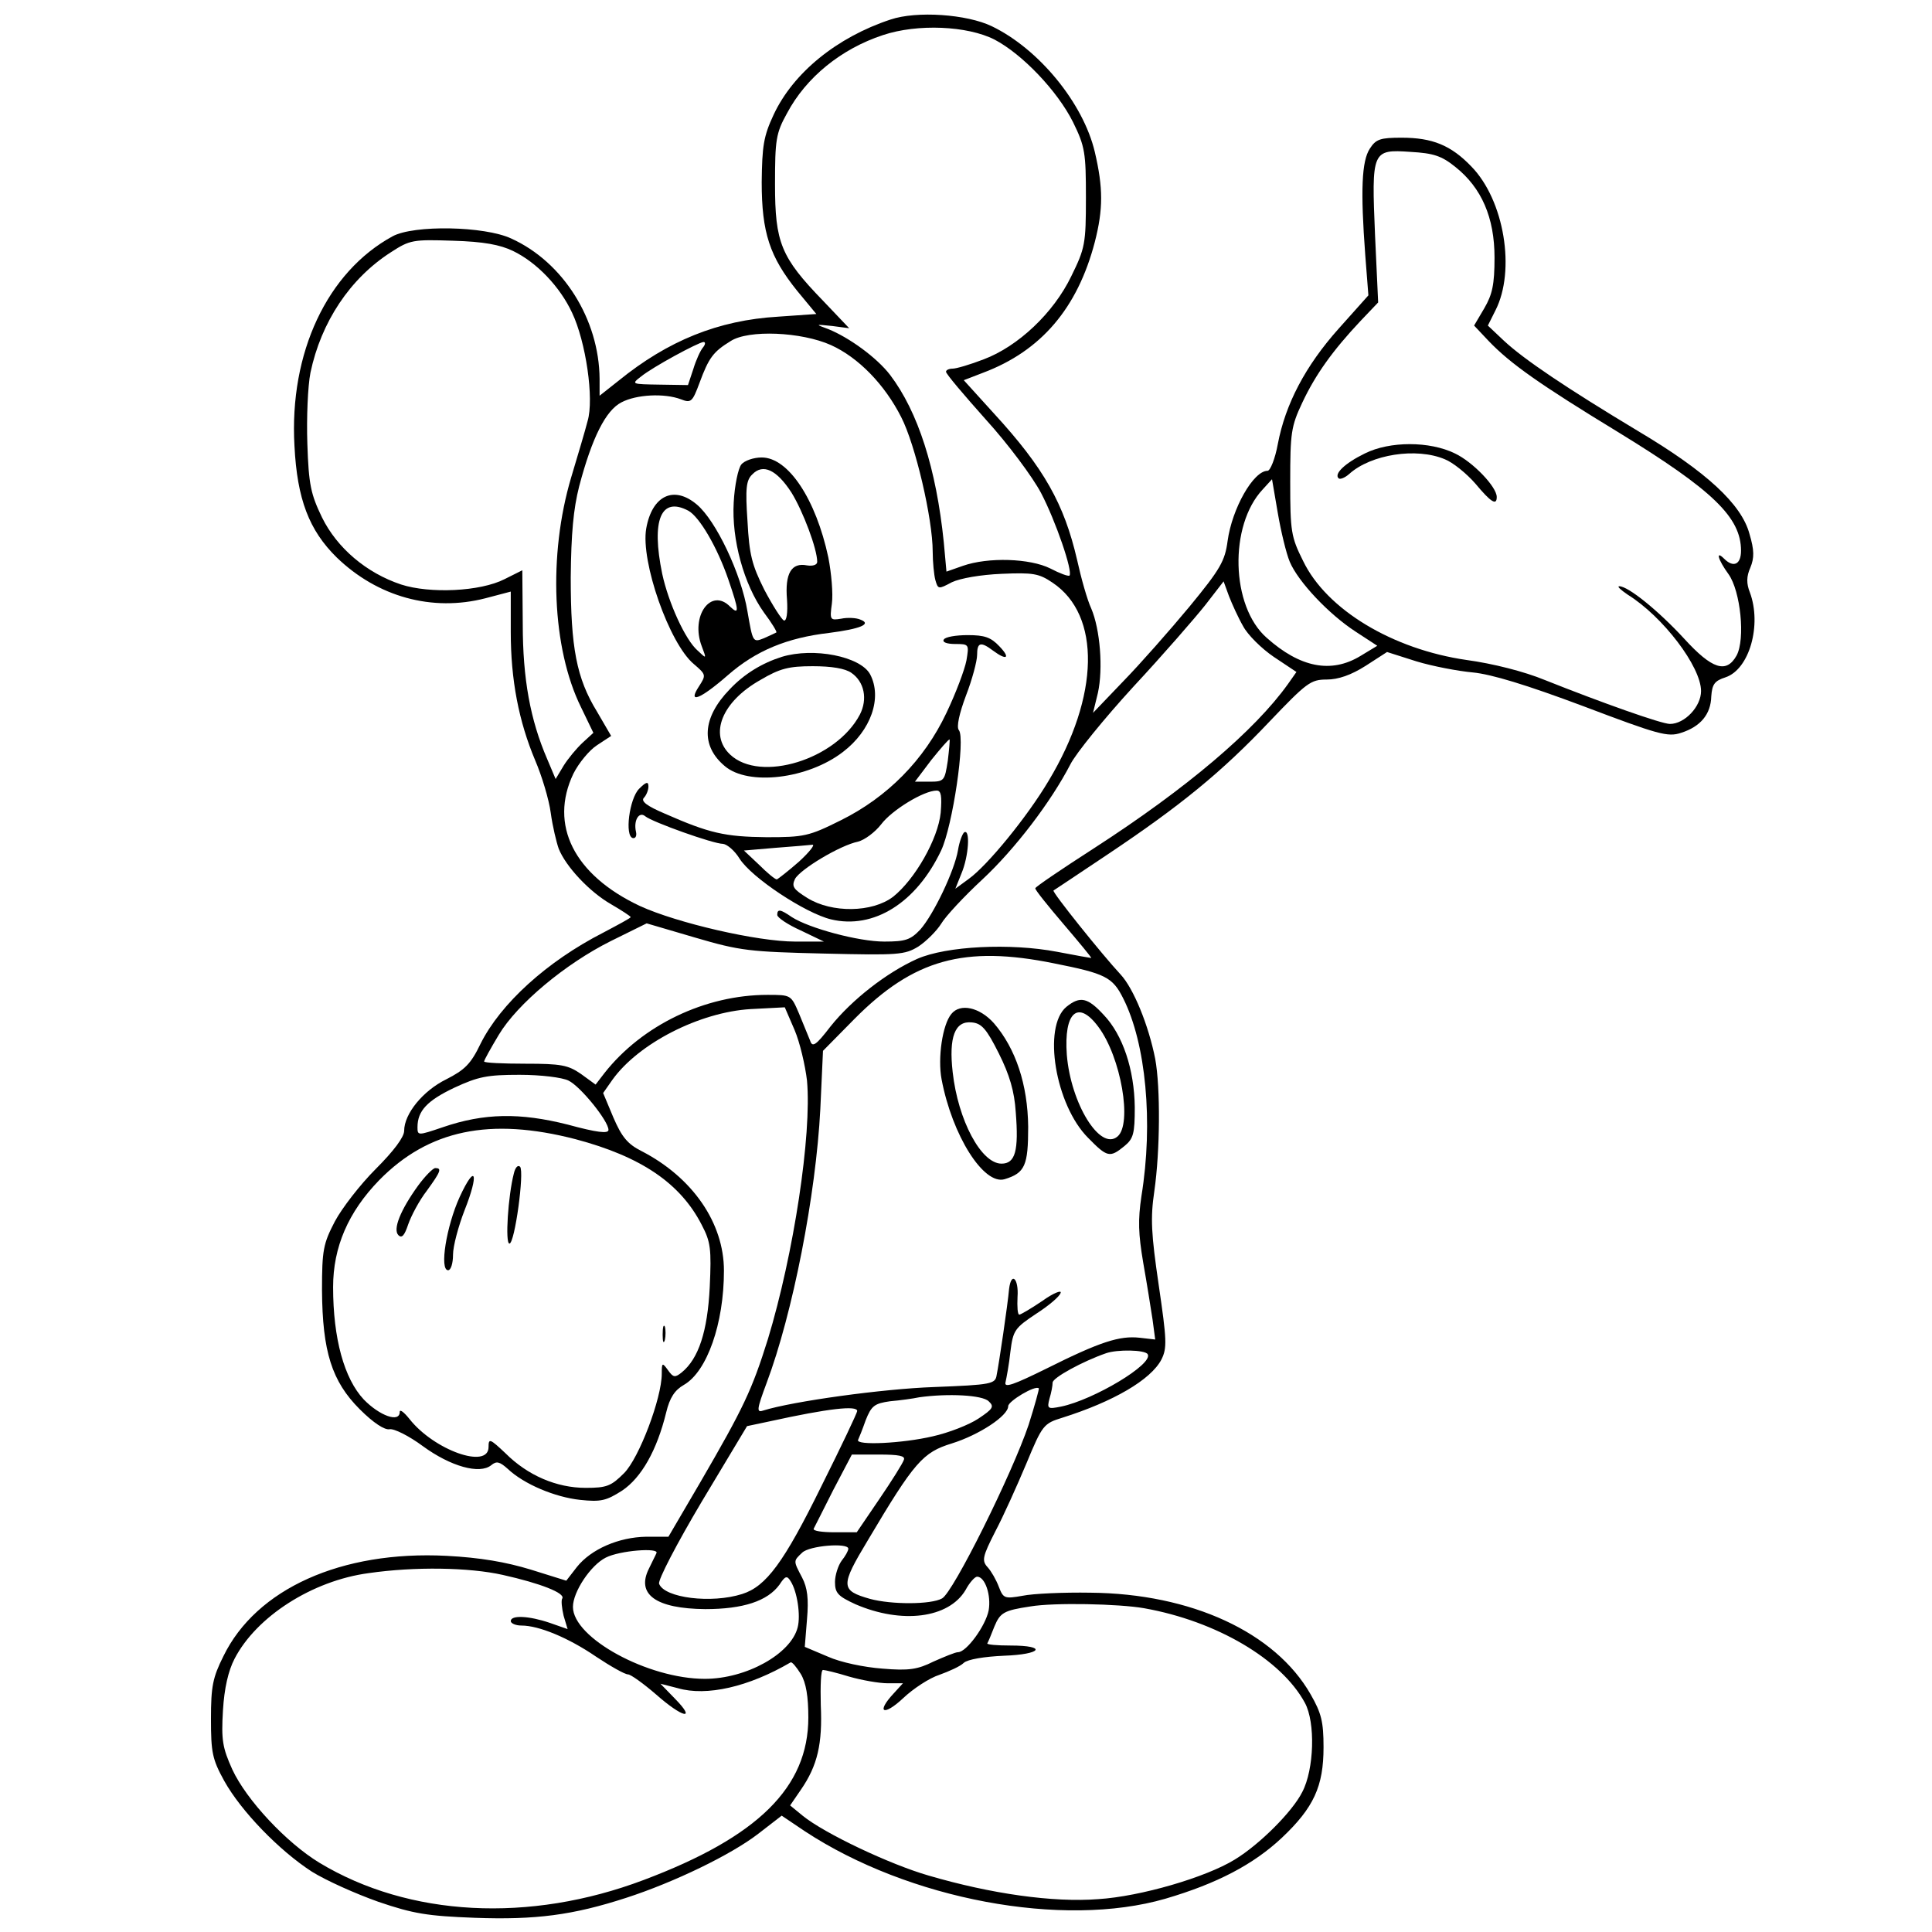 <?xml version="1.0" standalone="no"?>
<!DOCTYPE svg PUBLIC "-//W3C//DTD SVG 20010904//EN"
 "http://www.w3.org/TR/2001/REC-SVG-20010904/DTD/svg10.dtd">
<svg version="1.0" id="Layer_1" xmlns="http://www.w3.org/2000/svg"
 width="435pt" height="435pt" viewBox="0 0 435 435"
 preserveAspectRatio="xMidYMid meet">

<g id="design-freepik" transform="translate(0,435) scale(0.1,-0.1)">
	<path d="M2005 4306 c-121 -40 -219 -120 -263 -214 -23 -49 -26 -71 -27 -152
	0 -114 18 -168 80 -245 l43 -52 -86 -6 c-135 -8 -248 -54 -359 -144 l-43 -34
	0 38 c-1 134 -82 263 -199 316 -60 28 -219 31 -267 5 -147 -80 -233 -262 -221
	-472 6 -120 33 -190 95 -251 92 -89 215 -123 335 -92 l57 15 0 -91 c0 -108 18
	-201 55 -289 15 -35 31 -88 35 -118 4 -30 13 -67 18 -81 16 -40 69 -97 118
	-125 24 -14 44 -27 44 -29 0 -2 -28 -17 -62 -35 -127 -65 -231 -160 -276 -250
	-22 -46 -36 -59 -77 -80 -53 -26 -95 -78 -95 -116 0 -14 -23 -45 -64 -86 -35
	-35 -76 -88 -92 -118 -26 -50 -29 -64 -29 -155 1 -138 22 -205 85 -268 31 -31
	56 -47 67 -45 10 2 44 -15 75 -38 63 -46 128 -64 154 -43 12 10 19 8 37 -8 37
	-35 107 -64 163 -70 47 -5 59 -2 95 21 43 29 78 90 99 176 8 33 19 50 40 62
	52 30 90 138 90 257 0 108 -71 210 -185 269 -32 16 -45 32 -64 76 l-23 55 21
	30 c59 82 196 152 311 159 l77 4 22 -51 c12 -28 24 -80 28 -114 11 -122 -30
	-391 -88 -582 -36 -115 -55 -155 -152 -322 l-72 -123 -50 0 c-62 -1 -124 -28
	-156 -68 l-24 -31 -80 25 c-56 17 -113 27 -190 31 -236 12 -428 -74 -502 -226
	-24 -48 -28 -68 -28 -141 0 -76 3 -91 30 -140 38 -68 123 -156 197 -204 32
	-20 99 -50 150 -68 79 -27 111 -32 217 -36 137 -5 221 6 341 45 108 35 236 97
	297 144 l53 41 52 -35 c234 -154 581 -219 812 -152 116 34 198 77 262 137 72
	68 94 116 94 204 0 58 -5 77 -29 119 -80 140 -269 227 -496 229 -60 1 -129 -2
	-153 -7 -40 -7 -43 -6 -53 20 -6 16 -17 35 -25 44 -14 15 -12 24 17 81 18 34
	49 103 70 153 36 87 39 90 81 103 114 36 199 85 223 131 13 26 12 44 -6 167
	-17 116 -19 151 -10 212 13 90 14 233 2 298 -15 76 -49 159 -78 190 -41 44
	-155 186 -151 189 2 1 57 38 123 82 163 109 256 185 363 298 84 88 93 95 129
	95 26 0 55 10 88 31 l48 31 66 -21 c36 -11 94 -22 127 -25 42 -4 121 -28 249
	-76 169 -64 190 -70 220 -60 44 14 67 42 68 82 2 27 7 35 32 43 54 18 82 118
	55 191 -8 20 -8 36 1 56 9 22 9 39 -2 76 -18 67 -97 140 -250 231 -163 98
	-258 162 -303 204 l-36 34 17 34 c46 90 20 248 -54 324 -46 48 -88 65 -157 65
	-48 0 -58 -3 -72 -25 -18 -28 -21 -93 -10 -240 l7 -90 -67 -75 c-75 -84 -120
	-170 -137 -260 -6 -33 -17 -60 -23 -60 -32 0 -80 -85 -90 -158 -6 -45 -16 -63
	-86 -148 -44 -53 -111 -129 -149 -168 l-68 -71 11 45 c12 55 5 143 -15 190 -9
	19 -23 69 -32 110 -29 125 -74 206 -187 329 l-68 75 44 17 c130 49 212 145
	251 294 19 74 19 122 0 203 -26 110 -126 232 -232 283 -56 27 -169 35 -228 15z
	m234 -45 c63 -33 142 -116 177 -186 27 -55 29 -69 29 -170 0 -104 -2 -114 -33
	-177 -40 -83 -120 -158 -197 -187 -31 -12 -62 -21 -70 -21 -8 0 -15 -3 -15 -7
	0 -5 41 -53 90 -108 50 -55 105 -129 124 -165 33 -63 72 -177 64 -186 -3 -2
	-22 5 -43 16 -46 23 -140 26 -197 6 l-37 -13 -6 66 c-17 166 -58 294 -121 377
	-30 39 -92 84 -139 103 -30 11 -30 11 9 7 l38 -5 -59 62 c-95 98 -108 131
	-108 262 0 100 2 115 27 160 43 81 122 145 216 176 78 26 190 21 251 -10z
	m1038 -287 c59 -47 88 -114 88 -204 0 -61 -5 -83 -23 -114 l-23 -39 33 -35
	c49 -51 114 -97 293 -206 212 -130 275 -191 275 -266 0 -31 -17 -39 -38 -18
	-20 20 -14 -2 10 -35 27 -38 38 -146 18 -183 -23 -41 -55 -31 -118 38 -58 63
	-126 118 -146 118 -6 0 3 -8 19 -19 79 -49 165 -162 165 -217 0 -35 -37 -74
	-70 -74 -19 0 -154 48 -282 99 -46 19 -117 37 -176 45 -166 24 -315 113 -368
	223 -27 54 -29 66 -29 178 0 110 2 125 27 178 30 64 69 118 131 184 l40 42 -7
	151 c-8 191 -7 194 80 188 52 -3 70 -9 101 -34z m-2122 -189 c54 -26 106 -81
	133 -139 31 -65 50 -194 35 -244 -5 -20 -22 -77 -37 -127 -52 -175 -43 -385
	22 -517 l28 -58 -24 -22 c-14 -13 -33 -36 -43 -52 l-18 -30 -19 45 c-38 88
	-55 180 -55 304 l-1 121 -40 -20 c-55 -28 -168 -33 -233 -12 -78 26 -144 82
	-178 151 -25 52 -30 73 -33 166 -2 58 1 130 7 160 24 114 89 212 181 271 43
	28 50 29 140 26 69 -2 106 -9 135 -23z m716 -212 c62 -28 121 -89 158 -162 32
	-62 71 -229 71 -303 0 -23 3 -53 6 -64 6 -21 7 -21 37 -5 19 9 65 17 112 19
	71 3 84 1 115 -20 109 -73 106 -255 -9 -446 -48 -81 -138 -191 -180 -221 l-30
	-22 14 35 c16 38 20 100 6 92 -4 -3 -11 -21 -14 -40 -8 -47 -55 -145 -85 -179
	-22 -23 -33 -27 -81 -27 -58 0 -169 30 -208 55 -26 18 -33 19 -33 5 0 -6 24
	-22 53 -35 l52 -25 -65 0 c-85 0 -266 42 -349 80 -149 70 -205 183 -150 298
	12 24 36 53 53 64 l32 21 -32 55 c-46 75 -59 144 -59 302 1 99 6 154 19 205
	29 110 60 171 95 189 34 18 97 21 134 7 23 -9 26 -6 42 37 21 57 31 70 70 94
	40 26 159 21 226 -9z m-288 -5 c-6 -7 -16 -29 -22 -49 l-12 -36 -64 1 c-63 1
	-64 1 -42 18 27 22 129 77 141 78 5 0 4 -6 -1 -12z m1321 -483 c19 -45 88
	-118 148 -157 l49 -32 -38 -23 c-66 -40 -136 -26 -211 41 -81 71 -85 253 -9
	334 l21 23 13 -76 c7 -41 19 -91 27 -110z m-105 -145 c10 -19 41 -50 69 -69
	l51 -34 -19 -27 c-75 -105 -228 -235 -437 -370 -73 -47 -132 -87 -132 -90 -1
	-3 28 -39 63 -80 35 -41 64 -76 63 -77 -1 0 -36 6 -77 14 -105 20 -249 13
	-315 -16 -69 -31 -147 -92 -195 -152 -33 -43 -41 -48 -46 -32 -4 10 -15 37
	-25 61 -18 42 -18 42 -71 42 -140 0 -282 -68 -367 -176 l-20 -26 -33 24 c-29
	20 -45 23 -125 23 -51 0 -93 2 -93 5 0 3 15 30 33 60 42 70 150 160 252 211
	l81 40 109 -32 c102 -30 123 -32 290 -36 168 -4 182 -3 213 16 18 12 41 35 51
	51 10 17 52 62 93 100 73 68 154 174 198 259 12 24 76 103 142 175 67 72 139
	155 162 184 l41 53 12 -33 c7 -18 21 -49 32 -68z m-426 -759 c116 -23 132 -31
	156 -79 51 -101 68 -279 41 -445 -8 -54 -7 -85 4 -150 8 -45 17 -102 21 -128
	l6 -45 -35 4 c-45 5 -89 -9 -209 -69 -75 -37 -97 -45 -93 -31 2 9 8 40 11 69
	6 48 10 53 58 85 28 18 53 39 55 47 3 7 -16 0 -41 -18 -25 -17 -49 -31 -52
	-31 -4 0 -5 18 -4 40 3 41 -14 58 -19 18 -3 -35 -23 -170 -28 -194 -3 -20 -11
	-22 -141 -27 -115 -4 -318 -32 -385 -53 -15 -5 -14 3 8 62 59 157 111 423 121
	617 l6 131 71 72 c133 134 247 166 449 125z m-1093 -264 c27 -13 90 -91 90
	-111 0 -9 -26 -6 -92 12 -107 27 -188 26 -281 -6 -56 -19 -57 -19 -57 0 0 37
	22 60 83 89 54 25 74 29 147 29 48 0 96 -6 110 -13z m16 -132 c147 -39 236
	-99 284 -193 20 -38 22 -54 18 -140 -5 -100 -25 -161 -63 -192 -15 -12 -19
	-12 -31 5 -13 18 -14 17 -14 -8 0 -55 -51 -190 -85 -224 -29 -29 -39 -33 -86
	-33 -66 0 -131 28 -181 78 -35 33 -38 34 -38 14 0 -51 -123 -7 -178 63 -12 15
	-22 23 -22 16 0 -25 -45 -9 -81 28 -44 47 -69 137 -69 253 0 90 34 169 104
	241 111 113 249 142 442 92z m1288 -484 c14 -22 -122 -103 -195 -118 -30 -6
	-32 -5 -26 18 4 13 7 29 7 36 0 11 68 48 120 66 25 9 88 8 94 -2z m-268 -159
	c-37 -110 -170 -378 -195 -391 -25 -14 -114 -14 -162 -1 -67 19 -67 29 -5 132
	105 177 124 198 189 218 61 19 127 62 127 84 0 11 61 48 69 40 1 -1 -9 -38
	-23 -82z m-90 53 c13 -12 10 -17 -23 -39 -21 -14 -67 -32 -103 -40 -68 -16
	-174 -21 -168 -8 2 4 10 24 17 44 13 33 20 38 55 43 23 2 52 6 66 9 65 9 142
	5 156 -9z m-296 -22 c0 -4 -36 -80 -80 -168 -85 -173 -125 -227 -179 -244 -69
	-22 -175 -9 -187 23 -3 8 39 89 96 185 l102 170 52 11 c132 29 196 36 196 23z
	m105 -110 c-2 -7 -27 -47 -55 -88 l-51 -75 -50 0 c-28 0 -49 3 -47 8 2 4 22
	43 44 87 l42 80 61 0 c45 0 60 -3 56 -12z m-125 -200 c0 -5 -7 -17 -15 -27 -8
	-11 -15 -33 -15 -48 0 -25 7 -32 46 -50 104 -45 210 -32 248 32 9 17 21 30 26
	30 18 0 32 -42 26 -76 -7 -35 -50 -94 -69 -94 -6 0 -30 -10 -55 -21 -36 -18
	-56 -21 -115 -16 -41 3 -94 14 -123 27 l-52 22 5 62 c4 46 1 71 -11 94 -20 38
	-20 37 0 56 16 16 104 23 104 9z m-432 -10 c-2 -5 -10 -20 -17 -35 -29 -58 16
	-90 127 -91 85 0 140 18 167 55 13 20 17 21 25 8 15 -23 23 -77 16 -104 -15
	-60 -116 -116 -209 -116 -128 0 -297 92 -297 162 0 34 40 94 74 111 31 16 121
	23 114 10z m-346 -49 c85 -19 141 -41 134 -53 -3 -4 -1 -22 3 -39 l9 -30 -40
	14 c-47 16 -88 18 -88 4 0 -5 11 -10 24 -10 39 0 105 -27 168 -70 33 -22 65
	-40 72 -40 6 0 34 -20 63 -45 60 -53 92 -60 43 -10 l-33 34 39 -10 c65 -19
	160 3 254 58 3 2 13 -10 23 -26 12 -20 17 -51 17 -98 0 -157 -113 -269 -371
	-366 -257 -97 -528 -83 -730 39 -74 45 -164 141 -196 210 -22 49 -25 66 -21
	133 3 50 12 89 26 116 49 95 175 176 302 193 104 15 226 13 302 -4z m1444 -75
	c163 -29 309 -115 362 -213 24 -44 21 -150 -6 -201 -22 -44 -96 -118 -152
	-152 -65 -40 -212 -83 -307 -89 -102 -8 -242 12 -382 53 -87 25 -235 95 -284
	135 l-28 23 24 35 c38 55 49 104 45 191 -1 43 0 79 5 79 4 0 30 -6 59 -15 28
	-8 67 -15 87 -15 l34 0 -21 -23 c-40 -43 -23 -52 21 -11 23 22 60 46 82 53 22
	8 47 19 55 27 9 8 46 14 90 16 86 3 99 23 15 23 -30 0 -54 2 -52 5 2 3 9 20
	16 38 13 31 21 36 81 45 53 9 199 6 256 -4z"/>
	<path d="M3073 3329 c-45 -22 -70 -46 -59 -56 3 -3 14 1 24 10 49 44 151 60
	215 33 18 -7 49 -32 69 -55 35 -42 48 -50 48 -30 0 23 -54 79 -94 98 -57 28
	-147 28 -203 0z"/>
	<path d="M1669 3304 c-7 -9 -15 -47 -17 -85 -5 -84 23 -185 68 -248 18 -24 30
	-44 28 -45 -2 -1 -14 -7 -28 -13 -25 -10 -25 -9 -37 60 -14 85 -71 205 -114
	241 -52 44 -101 20 -114 -54 -13 -74 52 -259 107 -305 28 -24 28 -25 12 -50
	-27 -41 2 -30 65 25 63 55 133 84 228 95 70 9 97 20 70 30 -9 4 -29 5 -43 2
	-25 -4 -26 -3 -21 34 3 22 -1 68 -8 104 -28 131 -90 225 -150 225 -18 0 -39
	-7 -46 -16z m113 -63 c26 -42 58 -127 58 -156 0 -7 -10 -10 -23 -8 -35 7 -50
	-18 -45 -77 2 -30 -1 -49 -7 -47 -5 2 -25 33 -44 69 -28 56 -34 79 -38 155 -5
	73 -3 92 11 105 24 25 55 10 88 -41z m-232 -41 c25 -14 65 -82 90 -155 24 -70
	25 -81 4 -61 -43 44 -90 -21 -64 -89 11 -29 11 -29 -9 -10 -28 24 -66 108 -80
	173 -25 121 -3 175 59 142z"/>
	<path d="M2125 2910 c-4 -6 7 -10 26 -10 31 0 31 -1 25 -37 -4 -21 -24 -74
	-45 -118 -50 -106 -133 -190 -238 -242 -72 -36 -83 -38 -167 -38 -94 1 -129 9
	-229 53 -40 17 -55 28 -47 36 5 5 10 17 10 25 0 12 -5 11 -21 -5 -22 -22 -33
	-107 -14 -111 6 -1 9 5 7 14 -6 26 7 47 21 35 16 -13 153 -62 175 -62 9 -1 26
	-15 37 -33 27 -43 148 -123 206 -137 96 -23 192 37 248 155 26 55 55 252 40
	271 -6 7 1 38 16 78 14 36 25 78 25 91 0 29 8 31 36 10 31 -23 40 -17 14 10
	-19 20 -33 25 -71 25 -26 0 -51 -4 -54 -10z m9 -273 c-7 -45 -8 -47 -41 -47
	l-33 0 37 49 c21 26 39 47 41 46 1 -1 -1 -23 -4 -48z m-16 -117 c-6 -59 -58
	-150 -107 -189 -47 -36 -138 -37 -193 -3 -32 20 -36 26 -28 43 12 22 102 76
	142 84 15 4 38 21 52 39 24 32 96 76 125 76 10 0 12 -12 9 -50z m-319 -110
	c-24 -21 -47 -39 -50 -40 -4 0 -22 15 -40 33 l-34 32 70 6 c39 3 76 6 84 7 7
	1 -6 -16 -30 -38z"/>
	<path d="M1760 2871 c-44 -14 -84 -38 -117 -73 -62 -64 -66 -127 -11 -173 53
	-45 187 -29 266 32 63 48 89 122 61 175 -22 40 -127 61 -199 39z m157 -36 c29
	-20 37 -59 19 -94 -53 -101 -224 -154 -292 -90 -48 45 -19 119 68 168 44 26
	64 31 118 31 42 0 73 -5 87 -15z"/>
	<path d="M2401 2083 c-54 -45 -25 -221 49 -295 43 -44 49 -45 81 -19 21 17 24
	28 24 88 -1 85 -27 163 -70 208 -36 39 -53 43 -84 18z m72 -45 c51 -68 77
	-219 43 -247 -39 -33 -105 74 -114 184 -7 96 25 125 71 63z"/>
	<path d="M2142 2067 c-20 -24 -31 -99 -22 -147 24 -127 95 -239 142 -225 46
	14 53 31 53 118 -1 95 -28 176 -77 233 -32 36 -76 46 -96 21z m107 -89 c24
	-48 35 -85 38 -132 7 -87 -1 -116 -32 -116 -46 0 -98 98 -110 206 -9 79 5 116
	43 112 22 -2 33 -14 61 -70z"/>
	<path d="M1157 1708 c-13 -50 -20 -158 -10 -158 12 0 34 162 24 173 -5 5 -11
	-2 -14 -15z"/>
	<path d="M941 1680 c-39 -54 -57 -98 -44 -111 8 -8 14 0 22 24 7 20 25 54 42
	76 32 44 34 51 19 51 -5 0 -23 -18 -39 -40z"/>
	<path d="M1035 1655 c-30 -66 -46 -165 -26 -165 6 0 11 15 11 35 0 19 12 64
	26 100 33 83 25 108 -11 30z"/>
	<path d="M1492 1345 c0 -16 2 -22 5 -12 2 9 2 23 0 30 -3 6 -5 -1 -5 -18z"/>
</g>
</svg>
